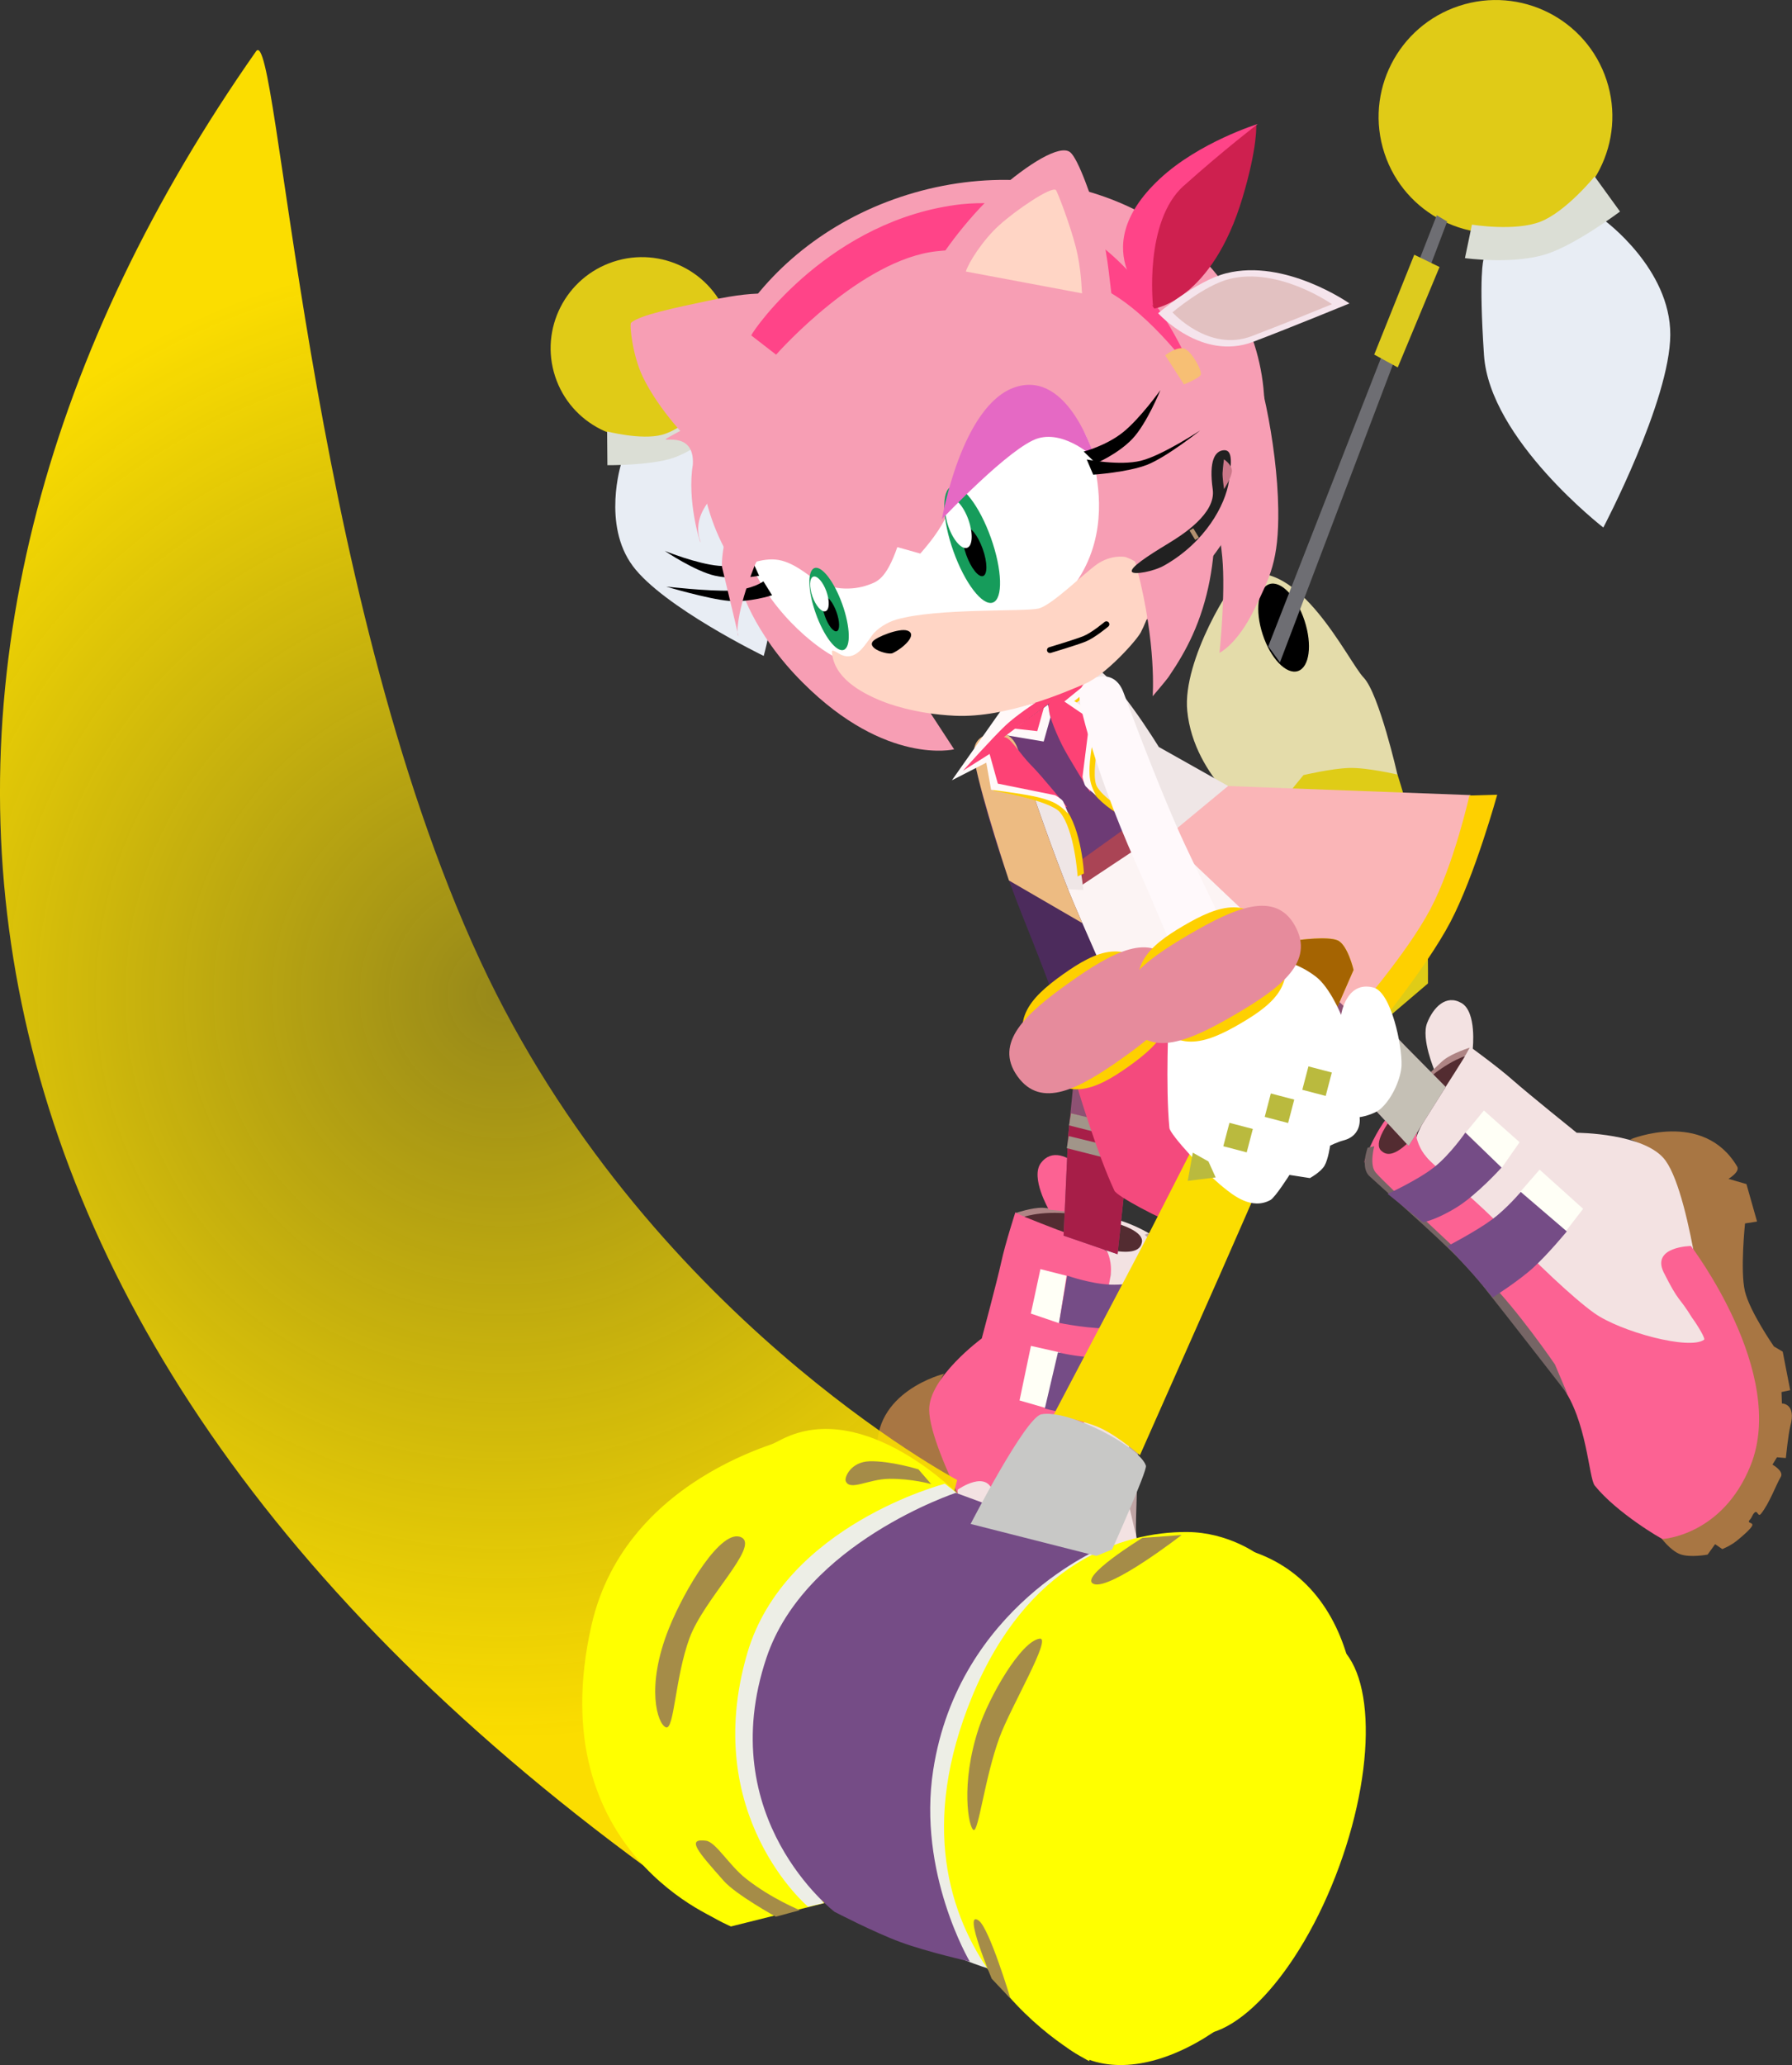 <svg version="1.1" xmlns="http://www.w3.org/2000/svg" xmlns:xlink="http://www.w3.org/1999/xlink" width="37.999" height="43.76" viewBox="0,0,37.999,43.76"><rect x="0" y="0" width="37.999" height="43.76" fill="#333333" stroke="none"/><defs><radialGradient cx="223.81" cy="183.59" r="15.771" gradientUnits="userSpaceOnUse" id="color-1"><stop offset="0" stop-color="#fadd00" stop-opacity="0.502"/><stop offset="1" stop-color="#fbdd00"/></radialGradient></defs><g transform="translate(-213.141,-162.508)"><g data-paper-data="{&quot;isPaintingLayer&quot;:true}" fill-rule="nonzero" stroke-miterlimit="10" stroke-dasharray="" stroke-dashoffset="0" style="mix-blend-mode: normal"><g data-paper-data="{&quot;index&quot;:null}" stroke="none" stroke-width="0" stroke-linecap="butt" stroke-linejoin="miter"><g data-paper-data="{&quot;index&quot;:null}"><g><path d="M233.162,191.619c0,0 -0.226,0.303 -0.226,0.768c-0.001,0.566 0.397,0.915 0.562,1.782c0.358,1.878 -0.23,3.516 2.921,4.454c0.379,0.024 0.99,-0.17 0.99,-0.17c0,0 0.004,0.328 -0.116,0.508c-0.119,0.18 -0.441,0.333 -0.441,0.333l-0.247,-0.08l-0.058,0.165c0,0 -0.169,0.045 -0.337,0.037c-0.168,-0.007 -0.365,-0.026 -0.425,-0.06c-0.074,-0.041 0.073,-0.105 -0.038,-0.126c-0.068,-0.013 -0.087,-0.046 -0.152,-0.058c-0.1,-0.018 0.001,0.12 -0.1,0.094c-0.261,-0.068 -0.607,-0.301 -0.759,-0.363c-0.127,-0.051 -0.013,-0.3 -0.013,-0.3l-0.16,-0.066l-0.136,0.117c0,0 -0.335,-0.371 -0.454,-0.466c-0.372,-0.296 -0.131,-0.467 -0.131,-0.467l-0.13,-0.19l-0.163,0.073l-0.337,-0.716l0.082,-0.19c0,0 -0.021,-0.855 -0.186,-1.246c-0.166,-0.391 -0.809,-1.099 -0.809,-1.099l-0.218,0.112l-0.274,-0.736l0.23,-0.299c0,0 -0.276,0.027 -0.288,-0.097c-0.13,-1.338 1.413,-1.714 1.413,-1.714z" data-paper-data="{&quot;index&quot;:null}" fill="#a87643"/><path d="M235.953,193.705c-0.367,1.745 -1.579,2.203 -1.579,2.203c0,0 -1.518,-2.598 -1.53,-3.521c-0.009,-0.689 1.115,-1.516 1.115,-1.516c0,0 0.325,-1.213 0.412,-1.612c0.086,-0.399 0.3,-1.059 0.3,-1.059c0,0 1.708,0.591 1.996,0.872c0.214,0.226 -0.503,3.634 -0.713,4.634z" data-paper-data="{&quot;index&quot;:null}" fill="#fc6293"/><path d="M236.194,188.294c0.152,-0.091 0.897,0.041 1.544,0.499c0.194,0.137 -0.264,1.357 -0.457,2.948c-0.108,0.888 -0.056,2.255 -0.061,3.063c-0.005,0.869 0.658,1.826 0.649,2.022c-0.031,0.703 -0.453,1.673 -0.468,1.68c-0.008,0.004 -1.013,0.654 -2.304,-0.146c-1.713,-1.061 -1.648,-4.284 -1.648,-4.284c0,0 0.651,-0.465 0.757,0.1c0.118,0.704 0.036,0.551 0.079,1.079c-0,0.199 0.029,0.501 0.065,0.502c0.364,0.003 1.264,-1.135 1.47,-1.752c0.166,-0.5 0.353,-1.519 0.471,-2.41c0.103,-0.783 0.309,-1.522 0.395,-2.027c0.052,-0.307 -0.068,-0.541 -0.068,-0.541c0,0 -0.667,-0.585 -0.423,-0.732z" data-paper-data="{&quot;index&quot;:null}" fill="#f3e2e2"/><path d="M237.074,194.379c0,0 -0.046,-1.357 0.098,-2.249c0.191,-1.177 0.499,-2.613 0.533,-3.01c0.017,-0.2 -0.291,-0.445 -0.291,-0.445l0.125,-0.054c0,0 0.361,0.233 0.31,0.484c-0.291,1.447 -0.5,2.256 -0.539,3.125c-0.028,0.628 -0.089,2.78 -0.089,2.78z" data-paper-data="{&quot;index&quot;:null}" fill="#bfa4a4"/><path d="M234.76,192.185l0.242,-1.156l0.622,0.14l-0.296,1.18z" data-paper-data="{&quot;index&quot;:null}" fill="#fffff6"/><path d="M235,190.344l0.203,-0.942l0.554,0.141l-0.158,1.005z" data-paper-data="{&quot;index&quot;:null}" fill="#fffff6"/><path d="M237.527,190.497c0,0 -0.247,0.119 -0.729,0.156c-0.482,0.038 -1.201,-0.112 -1.201,-0.112l0.173,-1.001c0,0 0.502,0.176 0.922,0.191c0.421,0.015 1.072,-0.12 1.072,-0.12l-0.237,0.885z" data-paper-data="{&quot;index&quot;:null}" fill="#754c86"/><path d="M236.274,192.547c-0.403,-0.043 -0.978,-0.19 -0.978,-0.19l0.279,-1.192c0,0 0.41,0.103 0.797,0.107c0.386,0.004 1.043,-0.098 1.043,-0.098c0,0 -0.056,0.474 -0.079,0.726c-0.024,0.252 -0.049,0.648 -0.049,0.648c0,0 -0.609,0.042 -1.012,-0.001z" data-paper-data="{&quot;index&quot;:null}" fill="#754c86"/><path d="M234.686,188.211c0,0 0.344,-0.116 0.561,-0.109c0.131,0.004 0.456,0.064 0.807,0.093c0.351,0.028 0.434,0.09 0.434,0.09l-1.64,0z" data-paper-data="{&quot;index&quot;:null}" fill="#ae8484"/><path d="M237.352,188.841c-0.028,0.147 -0.172,0.231 -0.552,0.177c-0.38,-0.054 -0.27,-0.097 -0.957,-0.348c-0.338,-0.118 -0.981,-0.378 -0.981,-0.378c0,0 0.485,-0.175 1.326,-0.015c0.841,0.16 1.204,0.357 1.167,0.555z" data-paper-data="{&quot;index&quot;:null}" fill="#532c31"/></g><path d="M235.381,188.141c0,0 -0.395,-0.681 -0.169,-0.986c0.225,-0.304 0.583,-0.155 0.837,0.096c0.254,0.252 0.259,0.988 0.259,0.988z" fill="#fc6293"/></g><g data-paper-data="{&quot;index&quot;:null}"><path d="M237.372,183.435l-0.329,3.733l-0.205,1.918l-1.144,-0.393l0.095,-2.099l0.348,-3.446z" data-paper-data="{&quot;index&quot;:null}" fill="#8e5173"/><path d="M237.095,186.408l-0.051,0.76l-0.205,1.918l-1.144,-0.393l0.095,-2.099l0.054,-0.493z" data-paper-data="{&quot;index&quot;:null}" fill="#a71e48"/><path d="M235.81,186.356l0.042,-0.256l1.254,0.304l-0.027,0.274z" fill="#a19589"/><path d="M235.762,186.839l0.042,-0.256l1.254,0.304l-0.027,0.274z" fill="#a19589"/></g></g><path d="M228.058,202.948c-17.322,-11.976 -18.238,-26.875 -9.488,-39.352c0.469,-0.669 1.051,11.3 4.754,19.27c3.483,7.496 10.113,11.004 10.113,11.004c0,0 -2.642,10.507 -5.379,9.078z" fill="url(#color-1)" stroke="none" stroke-width="NaN" stroke-linecap="butt" stroke-linejoin="miter"/><g data-paper-data="{&quot;index&quot;:null}" stroke-width="0" stroke-linecap="butt" stroke-linejoin="miter"><g data-paper-data="{&quot;index&quot;:null}"><path d="M224.913,170.486c-0.332,-1.01 0.222,-2.099 1.236,-2.432c1.014,-0.333 2.105,0.217 2.437,1.227c0.332,1.01 -0.222,2.099 -1.236,2.432c-1.014,0.333 -2.105,-0.217 -2.437,-1.227z" fill="#e0cb17" stroke="none"/><path d="M225.746,170.882c-0.205,-0.624 0.137,-1.297 0.764,-1.503c0.627,-0.206 1.301,0.134 1.505,0.758c0.205,0.624 -0.137,1.297 -0.764,1.503c-0.627,0.206 -1.301,-0.134 -1.505,-0.758z" fill="#e0cb17" stroke="#000000"/><path d="M226.557,174.499c-0.649,-0.875 -0.245,-2.162 -0.245,-2.162l1.994,-0.67c0,0 0.209,0.145 0.931,1.279c0.75,1.177 0.098,3.462 0.098,3.462c0,0 -2.128,-1.034 -2.778,-1.908z" fill="#e8edf4" stroke="#000000"/><path d="M227.411,172.213c-0.485,0.162 -1.39,0.153 -1.39,0.153l-0.006,-0.715c0,0 0.723,0.188 1.163,0.071c0.44,-0.117 0.942,-0.632 0.942,-0.632l0.421,0.377c0,0 -0.576,0.561 -1.13,0.746z" fill="#dbded5" stroke="#000000"/></g><g data-paper-data="{&quot;index&quot;:null}" stroke="none"><path d="M234.336,173.889c0.191,-0.063 0.452,0.208 0.582,0.605c0.13,0.397 0.081,0.769 -0.11,0.832c-0.191,0.063 -0.452,-0.208 -0.582,-0.605c-0.13,-0.397 -0.081,-0.769 0.11,-0.832z" fill="#000000"/><path d="M237.316,178.463c0.199,-0.065 1.075,0.6 1.133,0.774c0.057,0.175 0.099,1.432 -0.1,1.497c-0.199,0.065 -1.301,0.077 -1.301,0.077c0,0 0.069,-2.283 0.268,-2.348z" fill="#807d5a"/><path d="M228.419,170.804l0.078,-0.185l6.463,4.086l0.001,0.329z" fill="#6e6e73"/><path d="M230.693,171.862l-0.188,0.401l-1.54,-0.927l0.217,-0.411z" fill="#ddcb1e"/></g></g><g data-paper-data="{&quot;index&quot;:null}" stroke-width="0" stroke-linecap="butt" stroke-linejoin="miter"><g data-paper-data="{&quot;index&quot;:null}"><path d="M245.623,167.327c-1.301,0.427 -2.701,-0.278 -3.126,-1.574c-0.425,-1.296 0.284,-2.693 1.585,-3.12c1.301,-0.427 2.701,0.278 3.126,1.574c0.425,1.296 -0.284,2.693 -1.585,3.12z" fill="#e0cb17" stroke="none"/><path d="M245.669,167.176c-0.804,0.264 -1.668,-0.172 -1.931,-0.972c-0.263,-0.801 0.176,-1.664 0.98,-1.928c0.804,-0.264 1.668,0.172 1.931,0.972c0.263,0.801 -0.176,1.664 -0.98,1.928z" fill="#e0cb17" stroke="#000000"/><path d="M248.559,169.604c-0.006,1.397 -1.42,4.083 -1.42,4.083c0,0 -2.41,-1.866 -2.53,-3.652c-0.115,-1.72 -0.01,-2.029 -0.01,-2.029l2.57,-0.823c0,0 1.397,1.023 1.39,2.421z" fill="#e8edf4" stroke="#000000"/><path d="M245.94,167.89c-0.713,0.231 -1.735,0.088 -1.735,0.088l0.148,-0.71c0,0 0.911,0.15 1.454,-0.063c0.543,-0.213 1.148,-0.957 1.148,-0.957l0.538,0.743c0,0 -0.929,0.697 -1.553,0.899z" fill="#dbded5" stroke="#000000"/></g><g data-paper-data="{&quot;index&quot;:null}" stroke="none"><path d="M242.056,176.866c0.328,0.339 0.721,2.071 0.721,2.071l-2.954,0.99c0,0 -1.367,-0.908 -1.507,-2.36c-0.103,-1.068 0.961,-2.783 1.15,-2.851c1.214,-0.439 2.263,1.812 2.591,2.151z" fill="#e4dcaa"/><path d="M240.804,175.662c0.167,0.509 0.104,0.987 -0.142,1.067c-0.245,0.08 -0.579,-0.267 -0.746,-0.776c-0.167,-0.509 -0.104,-0.987 0.142,-1.067c0.245,-0.08 0.579,0.267 0.746,0.776z" fill="#000000"/><path d="M243.313,181.06c0.124,0.851 0.108,2.288 0.108,2.288l-0.971,0.827c0,0 -1.536,-0.101 -1.751,-0.841c-0.107,-0.368 -0.843,-3.271 -0.843,-3.271l0.925,-1.13c0,0 0.589,-0.139 0.969,-0.151c0.38,-0.011 1.025,0.14 1.025,0.14c0,0 0.413,1.286 0.538,2.138z" fill="#dfcc17"/><path d="M242.516,184.101c0,0 -1.147,0.826 -1.402,0.909c-0.255,0.084 -1.168,-1.247 -1.241,-1.471c-0.073,-0.224 0.327,-1.577 0.582,-1.661c0.255,-0.084 2.061,2.223 2.061,2.223z" fill="#807d5a"/><path d="M240.282,176.545l-0.248,-0.34l3.573,-9.135l0.221,0.132z" fill="#6e6e73"/><path d="M243.13,167.906l0.536,0.26l-0.886,2.128l-0.499,-0.272z" fill="#ddcb1e"/></g></g><path d="M239.661,181.566l1.411,-0.265l2.702,-0.902c0,0 -1.632,1.504 -2.469,1.82c-0.77,0.291 -2.858,-0.107 -2.858,-0.107z" data-paper-data="{&quot;index&quot;:null}" fill="#f79db4" stroke="none" stroke-width="0" stroke-linecap="butt" stroke-linejoin="miter"/><g data-paper-data="{&quot;index&quot;:null}" stroke="none" stroke-width="0" stroke-linecap="butt" stroke-linejoin="miter"><path d="M243.561,185.195c0,0 -0.29,-0.677 -0.158,-1.009c0.132,-0.332 0.4,-0.612 0.728,-0.423c0.328,0.189 0.239,0.971 0.239,0.971z" fill="#f3e2e2"/><g><path d="M247.715,186.652c0,0 1.542,-0.639 2.262,0.576c0.067,0.113 -0.184,0.261 -0.184,0.261l0.381,0.111l0.225,0.794l-0.255,0.04c0,0 -0.105,0.999 -0.003,1.434c0.102,0.434 0.615,1.172 0.615,1.172l0.187,0.111l0.159,0.817l-0.184,0.039l0.008,0.242c0,0 0.311,-0.005 0.179,0.478c-0.042,0.155 -0.096,0.678 -0.096,0.678l-0.188,-0.015l-0.095,0.155c0,0 0.251,0.14 0.175,0.262c-0.091,0.146 -0.239,0.559 -0.418,0.779c-0.069,0.085 -0.07,-0.095 -0.143,-0.018c-0.048,0.05 -0.043,0.09 -0.093,0.144c-0.08,0.086 0.084,0.049 0.047,0.13c-0.031,0.066 -0.186,0.204 -0.323,0.315c-0.138,0.111 -0.309,0.178 -0.309,0.178l-0.152,-0.104l-0.16,0.221c0,0 -0.368,0.07 -0.581,-0.008c-0.213,-0.079 -0.414,-0.359 -0.414,-0.359c0,0 0.639,-0.215 0.945,-0.47c2.09,-2.753 0.574,-3.776 -0.289,-5.591c-0.398,-0.837 -0.277,-1.38 -0.63,-1.86c-0.289,-0.394 -0.669,-0.511 -0.669,-0.511z" data-paper-data="{&quot;index&quot;:null}" fill="#a87643"/><path d="M246.644,190.154c-0.799,-0.717 -3.523,-3.161 -3.482,-3.486c0.069,-0.416 1.151,-1.978 1.151,-1.978c0,0 0.591,0.427 0.912,0.712c0.321,0.284 1.35,1.111 1.35,1.111c0,0 1.466,0.003 1.886,0.593c0.564,0.79 0.889,3.936 0.889,3.936c0,0 -1.312,0.365 -2.707,-0.887z" data-paper-data="{&quot;index&quot;:null}" fill="#f3e2e2"/><path d="M243.08,185.716c0.299,-0.028 0.096,0.883 0.096,0.883c0,0 0.044,0.273 0.279,0.501c0.386,0.375 1.02,0.874 1.593,1.473c0.653,0.683 1.449,1.441 1.9,1.762c0.557,0.395 2.023,0.791 2.329,0.562c0.03,-0.022 -0.133,-0.297 -0.257,-0.466c-0.292,-0.474 -0.266,-0.294 -0.603,-0.964c-0.26,-0.545 0.58,-0.555 0.58,-0.555c0,0 2.056,2.692 1.263,4.656c-0.598,1.48 -1.853,1.552 -1.863,1.554c-0.017,0.004 -0.977,-0.556 -1.44,-1.133c-0.129,-0.16 -0.161,-1.384 -0.705,-2.117c-0.506,-0.682 -1.311,-1.873 -1.954,-2.559c-1.151,-1.229 -2.298,-1.979 -2.218,-2.215c0.264,-0.79 0.814,-1.365 1,-1.382z" data-paper-data="{&quot;index&quot;:null}" fill="#fc6293"/><path d="M246.378,192.048c0,0 -1.388,-1.787 -1.801,-2.302c-0.573,-0.712 -1.252,-1.268 -2.397,-2.314c-0.199,-0.182 -0.038,-0.603 -0.038,-0.603l0.14,-0.032c0,0 -0.109,0.398 0.03,0.558c0.275,0.316 1.429,1.342 2.321,2.221c0.676,0.667 1.48,1.846 1.48,1.846z" data-paper-data="{&quot;index&quot;:null}" fill="#766565"/><path d="M246.332,188.615l-0.984,-0.816l0.44,-0.505l0.923,0.83z" data-paper-data="{&quot;index&quot;:null}" fill="#fffff6"/><path d="M244.983,187.258l-0.758,-0.753l0.382,-0.464l0.757,0.672z" data-paper-data="{&quot;index&quot;:null}" fill="#fffff6"/><path d="M242.566,187.808c0,0 0.636,-0.29 0.984,-0.564c0.347,-0.274 0.663,-0.735 0.663,-0.735l0.768,0.741c0,0 -0.516,0.573 -0.949,0.841c-0.432,0.268 -0.715,0.32 -0.715,0.32z" data-paper-data="{&quot;index&quot;:null}" fill="#754c86"/><path d="M244.796,190.001c0,0 -0.267,-0.319 -0.444,-0.519c-0.177,-0.199 -0.518,-0.566 -0.518,-0.566c0,0 0.619,-0.322 0.945,-0.565c0.325,-0.243 0.609,-0.585 0.609,-0.585l0.977,0.837c0,0 -0.396,0.481 -0.711,0.768c-0.315,0.287 -0.857,0.63 -0.857,0.63z" data-paper-data="{&quot;index&quot;:null}" fill="#754c86"/><path d="M244.215,184.872l-1.391,1.018c0,0 0.032,-0.104 0.312,-0.346c0.28,-0.242 0.518,-0.495 0.626,-0.579c0.179,-0.14 0.544,-0.256 0.544,-0.256z" data-paper-data="{&quot;index&quot;:null}" fill="#ae8484"/><path d="M242.43,186.894c-0.155,-0.144 0.031,-0.537 0.645,-1.195c0.613,-0.658 1.133,-0.811 1.133,-0.811c0,0 -0.384,0.62 -0.597,0.93c-0.427,0.639 -0.307,0.607 -0.595,0.889c-0.288,0.281 -0.463,0.3 -0.578,0.192z" data-paper-data="{&quot;index&quot;:null}" fill="#532c31"/></g></g><g data-paper-data="{&quot;index&quot;:null}" stroke="none" stroke-width="0" stroke-linecap="butt" stroke-linejoin="miter"><path d="M240.347,181.97l2.612,2.728l0.837,0.845l-0.786,1.249l-1.021,-1.099l-2.797,-3.053z" data-paper-data="{&quot;index&quot;:null}" fill="#8e5173"/><path d="M242.079,183.784l0.881,0.913l0.837,0.845l-0.786,1.249l-1.021,-1.099l-0.856,-0.96z" data-paper-data="{&quot;index&quot;:null}" fill="#c5c0b5"/><path d="M242.079,183.784l0.161,0.173l-0.931,0.976l-0.175,-0.201z" data-paper-data="{&quot;index&quot;:null}" fill="#a19589"/><path d="M242.418,184.142l0.161,0.173l-0.931,0.976l-0.175,-0.201z" data-paper-data="{&quot;index&quot;:null}" fill="#a19589"/></g><path d="M235.844,185c0,0 1.92,0.074 3.759,-1.281c2.111,-1.61 2.672,-3.589 2.672,-3.589l0.431,0.138c0,0 -0.949,2.049 -2.913,3.725c-1.739,1.289 -3.867,1.431 -3.867,1.431z" data-paper-data="{&quot;index&quot;:null}" fill="#ee3377" stroke="none" stroke-width="0" stroke-linecap="butt" stroke-linejoin="miter"/><path d="M238.161,179.053l2.031,0.538l2.159,0.581c0,0 -0.459,1.487 -2.321,3.288c-1.446,1.359 -4.166,1.613 -4.166,1.613l-0.454,-3.779z" data-paper-data="{&quot;index&quot;:null}" fill="#fcf4f4" stroke="none" stroke-width="0" stroke-linecap="butt" stroke-linejoin="miter"/><path d="M235.813,184.535c0,0 1.49,0.331 3.413,-1.089c2.111,-1.61 2.583,-3.417 2.583,-3.417l0.145,0.041c0,0 -0.317,1.524 -2.624,3.493c-1.739,1.289 -3.497,1.138 -3.497,1.138z" data-paper-data="{&quot;index&quot;:null}" fill="#ee3377" stroke="none" stroke-width="0" stroke-linecap="butt" stroke-linejoin="miter"/><g data-paper-data="{&quot;index&quot;:null}" stroke="none" stroke-width="0" stroke-linecap="butt" stroke-linejoin="miter"><path d="M241.864,184.045l-4.64,-4.4l1.935,-0.481l5.165,0.193c0,0 -0.354,1.824 -0.971,2.706c-0.617,0.882 -1.489,1.981 -1.489,1.981z" fill="#fab5b7"/><path d="M244.3,179.366l0.589,-0.017c0,0 -0.471,1.706 -0.994,2.7c-0.523,0.994 -1.695,2.408 -1.695,2.408l-0.362,-0.443c0,0 1.126,-1.282 1.632,-2.237c0.506,-0.955 0.829,-2.411 0.829,-2.411z" fill="#fed000"/></g><path d="M235.969,181.339l-0.003,-0.624l1.298,-0.893l0.665,0.216z" data-paper-data="{&quot;index&quot;:null}" fill="#aa4455" stroke="none" stroke-width="0" stroke-linecap="butt" stroke-linejoin="miter"/><path d="M234.744,179.633c-0.272,-0.561 -0.342,-1.524 -0.342,-1.524c0,0 0.582,-0.375 0.942,-0.666c0.359,-0.291 0.871,-0.804 0.871,-0.804l1.449,1.736l0.751,0.676l-2.746,1.965c0,0 -0.655,-0.821 -0.927,-1.382z" data-paper-data="{&quot;index&quot;:null}" fill="#6d3b75" stroke="none" stroke-width="0" stroke-linecap="butt" stroke-linejoin="miter"/><path d="M235.318,181.335l-0.408,-1.13c0,0 -0.718,-0.925 -0.967,-1.449c0,-0.119 0.143,-0.153 0.143,-0.153c0,0 0.022,0.389 0.073,0.436c0.161,0.151 0.143,0.272 0.332,0.271c0.862,-0.007 1.107,0.176 1.107,0.176c0,0 0.098,0.162 0.142,0.245c0.247,0.468 0.374,1.635 0.374,1.635z" data-paper-data="{&quot;index&quot;:null}" fill="#efe6e6" stroke="none" stroke-width="0" stroke-linecap="butt" stroke-linejoin="miter"/><path d="M237.935,180.197c0,0 -1.023,-0.406 -1.425,-0.75c-0.072,-0.061 -0.208,-0.192 -0.208,-0.192c0,0 -0.124,-0.279 0.07,-1.119c0.043,-0.184 0.034,-0.328 -0.078,-0.518c-0.035,-0.06 -0.363,-0.164 -0.402,-0.215c-0.19,-0.249 -0.07,-0.387 -0.07,-0.387c0,0 0.341,-0.42 0.457,-0.394c0.448,0.099 1.434,1.715 1.434,1.715l1.47,0.827z" data-paper-data="{&quot;index&quot;:null}" fill="#efe6e6" stroke="none" stroke-width="0" stroke-linecap="butt" stroke-linejoin="miter"/><path d="M235.815,177.369c0,0 0.583,0.249 0.599,0.7c0.002,0.252 -0.069,0.535 -0.115,0.824c-0.032,0.199 -0.044,0.401 -0.044,0.401c0,0 -0.456,-0.721 -0.593,-0.997c-0.167,-0.336 -0.323,-0.735 -0.282,-0.871c0.042,-0.065 0.553,-0.526 0.553,-0.526l0.382,0.074z" data-paper-data="{&quot;index&quot;:null}" fill="#fd4275" stroke="none" stroke-width="0" stroke-linecap="butt" stroke-linejoin="miter"/><path d="M237.472,180.078c0,0 -0.877,-0.346 -1.19,-0.829c-0.165,-0.255 0.08,-1.575 0.08,-1.575l0.195,-0.013c0,0 -0.327,1.243 -0.15,1.525c0.261,0.415 1.167,0.786 1.167,0.786z" data-paper-data="{&quot;index&quot;:null}" fill="#fed000" stroke="none" stroke-width="0" stroke-linecap="butt" stroke-linejoin="miter"/><path d="M236.42,177.646c0,0 -0.125,0.618 -0.156,0.89c-0.013,0.116 -0.037,0.33 -0.005,0.506c0.033,0.18 0.124,0.32 0.124,0.32c0,0 -0.177,-0.141 -0.219,-0.189c-0.041,-0.048 -0.069,-0.204 -0.069,-0.204l0.155,-1.228l-0.54,-0.367l0.518,-0.421l-0.296,-0.042l0.124,-0.145l0.451,0.143l-0.598,0.457l0.511,0.28z" data-paper-data="{&quot;index&quot;:null}" fill="#fff9f9" stroke="none" stroke-width="0" stroke-linecap="butt" stroke-linejoin="miter"/><path d="M235.974,177.394l-0.051,-0.029l0.569,-0.456l0.082,0.032z" data-paper-data="{&quot;index&quot;:null}" fill="#fed000" stroke="none" stroke-width="0" stroke-linecap="butt" stroke-linejoin="miter"/><path d="M234.27,178.054c0,0 0.471,-0.163 0.631,-0.275c0.158,-0.111 0.463,-0.339 0.463,-0.339c0,0 0.015,0.073 0.021,0.128c0.006,0.055 0.031,0.143 0.031,0.143l-0.144,0.511z" data-paper-data="{&quot;index&quot;:null}" fill="#fff9f9" stroke="none" stroke-width="0" stroke-linecap="butt" stroke-linejoin="miter"/><path d="M234.654,177.948l0.623,-0.447l-0.141,0.501z" data-paper-data="{&quot;index&quot;:null}" fill="#fd4275" stroke="none" stroke-width="0" stroke-linecap="butt" stroke-linejoin="miter"/><g data-paper-data="{&quot;index&quot;:null}" stroke="none" stroke-width="0" stroke-linecap="butt" stroke-linejoin="miter"><path d="M233.809,178.644c-0.075,-0.384 0.094,-0.523 0.3,-0.583c0.307,-0.088 0.52,0.033 0.619,0.33c0.395,1.187 0.761,2.218 1.083,3.019c0.196,0.488 1.032,2.364 1.032,2.364c0,0 -0.104,0.039 -0.341,0.26c-0.237,0.221 -0.781,0.218 -0.781,0.218c0,0 -0.398,-1.091 -0.885,-2.301c-0.34,-0.846 -0.802,-2.146 -1.028,-3.307z" data-paper-data="{&quot;index&quot;:null}" fill="#4c2b5c"/><path d="M234.109,178.061c0.307,-0.088 0.52,0.033 0.619,0.33c0.395,1.187 0.761,2.218 1.083,3.019c0.055,0.136 0.281,0.66 0.281,0.66l-1.556,-0.903c0,0 -0.564,-1.68 -0.728,-2.523c-0.075,-0.384 0.094,-0.523 0.3,-0.583z" data-paper-data="{&quot;index&quot;:null}" fill="#edbb82"/><path d="M236.769,187.734c-0.36,-0.771 -0.768,-2.136 -0.768,-2.136l1.674,-1.795c0,0 0.339,-0.132 0.874,0.039c0.347,0.111 0.746,0.563 0.746,0.563c0,0 -0.139,-0.697 0.437,-0.743c0.369,-0.029 0.943,0.92 1.062,1.3c0.07,0.223 0.059,0.655 -0.095,0.954c-0.098,0.189 -0.358,0.324 -0.358,0.324c0,0 0.182,0.329 -0.151,0.554c-0.102,0.069 -0.222,0.192 -0.222,0.192c0,0 0.057,0.276 0.027,0.425c-0.029,0.148 -0.196,0.335 -0.196,0.335l-0.412,0.078c0,0 -0.121,0.527 -0.195,0.61c-0.291,0.324 -0.745,0.16 -0.989,0.075c-0.447,-0.157 -1.377,-0.649 -1.434,-0.772z" data-paper-data="{&quot;index&quot;:null}" fill="#f44a7d"/><g data-paper-data="{&quot;index&quot;:null}"><path d="M237.07,185.11c-0.705,0.5 -1.354,0.796 -1.97,-0.071c-0.616,-0.868 -0.123,-1.383 0.582,-1.884c0.705,-0.5 1.368,-0.806 1.97,0.071c0.602,0.878 0.123,1.383 -0.582,1.884z" fill="#fed000"/><path d="M236.943,184.93c-0.918,0.652 -1.726,1.091 -2.229,0.383c-0.503,-0.708 0.178,-1.326 1.096,-1.979c0.918,-0.652 1.744,-1.104 2.229,-0.383c0.485,0.721 -0.178,1.326 -1.096,1.979z" fill="#e68b9c"/></g></g><path d="M233.539,178.864l0.377,-0.528c0,0 0.54,-0.501 0.713,-0.611c0.134,-0.086 0.324,-0.27 0.488,-0.354c0.281,-0.143 0.527,-0.171 0.579,-0.194c0.092,-0.041 -1.298,0.959 -1.265,0.951c0.142,0.004 0.319,0.339 0.584,0.605c0.218,0.218 0.756,0.881 0.756,0.881c0,0 -0.195,-0.053 -0.394,-0.086c-0.288,-0.048 -0.706,-0.23 -0.945,-0.312c-0.422,-0.158 -0.345,-0.632 -0.345,-0.632z" data-paper-data="{&quot;index&quot;:null}" fill="#fd4275" stroke="none" stroke-width="0" stroke-linecap="butt" stroke-linejoin="miter"/><path d="M235.992,181.081c0,0 -0.062,-0.977 -0.372,-1.357c-0.21,-0.257 -1.407,-0.458 -1.407,-0.458l-0.011,-0.068c0,0 1.329,0.189 1.518,0.427c0.358,0.451 0.406,1.392 0.406,1.392z" data-paper-data="{&quot;index&quot;:null}" fill="#fed000" stroke="none" stroke-width="0" stroke-linecap="butt" stroke-linejoin="miter"/><path d="M234.157,179.244l-0.102,-0.574l-0.729,0.373l1.031,-1.465l0.742,-0.179c0,0 -0.404,0.265 -0.632,0.478c-0.276,0.259 -0.906,0.964 -0.906,0.964l0.564,-0.356l0.175,0.629l1.213,0.245c0,0 0.139,0.076 0.171,0.131c0.032,0.055 0.109,0.267 0.109,0.267c0,0 -0.104,-0.13 -0.264,-0.22c-0.156,-0.087 -0.367,-0.133 -0.481,-0.157c-0.268,-0.057 -0.893,-0.136 -0.893,-0.136z" data-paper-data="{&quot;index&quot;:null}" fill="#fff9f9" stroke="none" stroke-width="0" stroke-linecap="butt" stroke-linejoin="miter"/><g data-paper-data="{&quot;index&quot;:null}" stroke-width="0" stroke-linecap="butt" stroke-linejoin="miter"><path d="M228.641,203.332c0,0 -4.324,-1.771 -2.399,-6.621c0.739,-1.862 1.802,-2.86 3.477,-3.703c1.768,-0.89 3.794,1.221 3.794,1.221l-2.897,8.609z" fill="#ffff00" stroke="none"/><path d="M230.103,202.987l-0.511,0.138c0,0 -0.843,-0.465 -1.103,-0.758c-0.558,-0.629 -0.8,-0.906 -0.378,-0.852c0.21,0.027 0.488,0.52 0.85,0.805c0.541,0.425 1.142,0.667 1.142,0.667z" fill="#a58c48" stroke="#000000"/><path d="M227.262,199.112c-0.177,-0.065 -0.436,-0.849 0.061,-2.091c0.333,-0.832 1.121,-2.148 1.541,-1.933c0.383,0.196 -0.794,1.294 -1.103,2.136c-0.308,0.842 -0.323,1.953 -0.499,1.888z" fill="#a58c48" stroke="#000000"/><path d="M232.886,193.957c0,0 -0.407,-0.116 -0.888,-0.111c-0.445,0.004 -0.842,0.269 -0.924,0.045c-0.029,-0.079 0.11,-0.407 0.509,-0.417c0.445,-0.011 1.033,0.171 1.033,0.171z" fill="#a58c48" stroke="#000000"/><path d="M233.018,198.958c0.814,-2.421 3.315,-3.651 3.315,-3.651l0.581,0.126c0,0 -3.065,1.235 -3.599,4.697c-0.336,2.176 0.78,4.048 0.78,4.048c0,0 0.252,0.146 -0.307,-0.06c-0.56,-0.206 -0.341,-0.181 -0.341,-0.181c0,0 -1.571,-1.581 -0.429,-4.979z" fill="#edeee6" stroke="none"/><path d="M233.175,193.95l0.315,0.243c0,0 -3.541,1.14 -3.982,4.567c-0.278,2.153 1.1,4.077 1.1,4.077l-0.332,0.077c0,0 -2.296,-1.933 -1.289,-5.373c0.794,-2.714 4.188,-3.59 4.188,-3.59z" fill="#edeee6" stroke="none"/><path d="M229.396,197.631c0.818,-2.431 4.013,-3.488 4.013,-3.488l3.129,1.151c0,0 -3.068,1.244 -3.608,4.72c-0.339,2.184 0.775,4.062 0.775,4.062c0,0 -0.912,-0.207 -1.471,-0.413c-0.56,-0.206 -1.398,-0.642 -1.398,-0.642c0,0 -2.588,-1.979 -1.44,-5.391z" fill="#754c86" stroke="none"/><path d="M236.832,198.569c-0.461,1.258 -0.592,7.618 -0.592,7.618c0,0 -4.703,-2.323 -2.488,-7.721c1.162,-2.831 3.172,-3.5 4.56,-3.493c0.887,0.005 1.515,0.484 1.515,0.484c0,0 -2.535,1.854 -2.996,3.112z" fill="#ffff00" stroke="none"/><path d="M234.333,199.332c-0.309,0.843 -0.442,1.994 -0.546,1.956c-0.104,-0.038 -0.287,-0.964 0.108,-2.159c0.219,-0.662 0.894,-1.842 1.292,-1.896c0.269,-0.037 -0.615,1.444 -0.854,2.099z" fill="#a58c48" stroke="#000000"/><path d="M234.57,204.863l-0.4,-0.424c0,0 -0.627,-1.485 -0.275,-1.232c0.226,0.162 0.674,1.656 0.674,1.656z" fill="#a58c48" stroke="#000000"/><path d="M236.337,196.075c-0.353,-0.129 1.027,-0.977 1.027,-0.977l0.832,-0.061c0,0 -1.506,1.168 -1.86,1.038z" fill="#a58c48" stroke="#000000"/><path d="M241.329,202.359c-0.912,2.59 -3.476,4.39 -5.098,3.796c-1.622,-0.594 -2.144,-3.711 -1.235,-6.302c0.948,-2.705 3.163,-5.032 4.785,-4.438c2.262,0.828 2.644,3.91 1.572,6.953z" fill="#ffff00" stroke="#000000"/><path d="M238.244,205.575c-0.977,-0.358 -1.087,-2.51 -0.246,-4.808c0.842,-2.297 2.316,-3.87 3.293,-3.512c0.977,0.358 1.087,2.51 0.246,4.808c-0.842,2.297 -2.316,3.87 -3.293,3.512z" fill="#ffff00" stroke="#000000"/><path d="M237.313,193.346c0,0 -0.458,-0.399 -0.827,-0.571c-0.369,-0.172 -1.005,-0.283 -1.005,-0.283l2.005,-3.808l3.195,-6.256c0,0 0.607,-0.084 0.822,0.006c0.214,0.091 0.34,0.627 0.34,0.627l-2.839,6.471z" fill="#fbdd00" stroke="none"/><path d="M236.389,195.479l-2.666,-0.677c0,0 1.16,-2.254 1.498,-2.323c0.573,-0.116 2.099,0.692 2.219,1.09c0.031,0.105 -0.717,1.776 -0.717,1.776z" fill="#c8c8c6" stroke="none"/><path d="M228.466,203.225c0,0 -3.879,-1.425 -2.784,-6.271c0.739,-3.27 4.433,-4.016 4.433,-4.016c0,0 -1.432,0.556 -2.455,1.561c-0.828,0.814 -1.383,2.048 -1.611,3.172c-0.154,0.756 -0.298,1.562 -0.201,2.155c0.4,2.444 2.618,3.4 2.618,3.4z" fill="#ffff00" stroke="#000000"/><path d="M240.671,185.744c0,0 -0.381,-0.078 -0.75,-0.25c-0.369,-0.172 -0.625,-0.387 -0.625,-0.387l1.385,-2.678c0,0 0.607,-0.084 0.822,0.006c0.214,0.091 0.34,0.627 0.34,0.627z" fill="#a56402" stroke="none"/></g><g stroke="none" stroke-linecap="butt" stroke-linejoin="miter"><path d="M237.924,184.044l2.271,-1.184c0,0 0.379,-0.012 0.846,0.342c0.303,0.23 0.538,0.813 0.538,0.813c0,0 0.106,-0.734 0.688,-0.579c0.374,0.099 0.608,1.233 0.593,1.647c-0.008,0.244 -0.169,0.665 -0.425,0.905c-0.161,0.152 -0.464,0.194 -0.464,0.194c0,0 0.065,0.387 -0.34,0.492c-0.124,0.032 -0.285,0.111 -0.285,0.111c0,0 -0.04,0.291 -0.12,0.427c-0.08,0.136 -0.309,0.261 -0.309,0.261l-0.433,-0.067c0,0 -0.302,0.476 -0.404,0.532c-0.399,0.217 -0.789,-0.101 -0.999,-0.27c-0.385,-0.31 -1.129,-1.117 -1.143,-1.257c-0.086,-0.883 -0.014,-2.367 -0.014,-2.367z" data-paper-data="{&quot;index&quot;:null}" fill="#ffffff" stroke-width="0"/><path d="M236.056,177.469c-0.088,-0.382 0.075,-0.526 0.279,-0.593c0.304,-0.099 0.521,0.014 0.63,0.308c0.437,1.173 0.84,2.19 1.19,2.978c0.214,0.481 1.116,2.326 1.116,2.326c0,0 -0.102,0.043 -0.332,0.272c-0.229,0.229 -0.773,0.246 -0.773,0.246c0,0 -0.437,-1.076 -0.966,-2.268c-0.37,-0.833 -0.878,-2.116 -1.145,-3.268z" data-paper-data="{&quot;index&quot;:null}" fill="#fff9fb" stroke-width="0"/><path d="M241.252,185.732l-0.496,-0.13l0.13,-0.496l0.496,0.13z" data-paper-data="{&quot;index&quot;:null}" fill="#baba3e" stroke-width="NaN"/><path d="M240.455,186.306l-0.496,-0.13l0.13,-0.496l0.496,0.13z" data-paper-data="{&quot;index&quot;:null}" fill="#baba3e" stroke-width="NaN"/><path d="M239.577,186.928l-0.496,-0.13l0.13,-0.496l0.496,0.13z" data-paper-data="{&quot;index&quot;:null}" fill="#baba3e" stroke-width="NaN"/><path d="M238.327,187.532l0.107,-0.598l0.332,0.187l0.153,0.338z" data-paper-data="{&quot;index&quot;:null}" fill="#baba3e" stroke-width="0"/><g stroke-width="0"><path d="M239.449,184.195c-0.746,0.437 -1.419,0.674 -1.956,-0.245c-0.538,-0.919 -0.001,-1.389 0.745,-1.825c0.746,-0.437 1.433,-0.683 1.956,0.245c0.523,0.927 0.001,1.389 -0.745,1.825z" data-paper-data="{&quot;index&quot;:null}" fill="#fed000"/><path d="M239.337,184.004c-0.972,0.569 -1.815,0.935 -2.254,0.185c-0.439,-0.75 0.294,-1.306 1.266,-1.874c0.972,-0.569 1.834,-0.946 2.254,-0.185c0.42,0.761 -0.294,1.306 -1.266,1.874z" data-paper-data="{&quot;index&quot;:null}" fill="#e68b9c"/></g></g><g><path d="M232.841,171.619c0,0 0.409,-0.818 1.143,-1.123c0.656,-0.272 1.011,-0.167 1.59,0.201c0.878,0.558 0.871,1.957 0.871,1.957c0,0 -0.216,-2.045 -1.833,-2.098c-1,-0.033 -1.771,1.062 -1.771,1.062z" data-paper-data="{&quot;index&quot;:null}" fill="#000000" stroke="none" stroke-width="0" stroke-linecap="butt" stroke-linejoin="miter"/><path d="M232.537,166.589c3.21,-0.917 6.453,0.585 7.243,3.353c0.791,2.768 -1.171,5.755 -4.381,6.672c-3.21,0.917 -6.453,-0.584 -7.243,-3.353c-0.791,-2.768 1.171,-5.755 4.381,-6.672z" data-paper-data="{&quot;index&quot;:null}" fill="#f79eb4" stroke="none" stroke-width="0" stroke-linecap="butt" stroke-linejoin="miter"/><path d="M229.237,174.266c-0,-0.001 0.51,1.068 1.079,1.579c0.569,0.511 2.535,1.743 2.535,1.743l0.522,0.799c0,0 -1.439,0.351 -3.199,-1.403c-1.095,-1.085 -1.358,-2.113 -1.347,-2.099" data-paper-data="{&quot;index&quot;:null}" fill="#f79eb4" stroke="#f89db5" stroke-width="0" stroke-linecap="butt" stroke-linejoin="round"/><path d="M232.656,174.239c0.968,-1.106 0.039,-0.685 2.313,-2.407c0.416,-0.164 1.163,-1.244 1.443,0.899c0.093,0.713 0.058,1.833 -1.017,2.732c-0.58,0.356 -2.258,0.044 -2.92,0.186c-1.162,0.249 -0.858,0.719 -1.429,0.85c-0.143,0.033 -1.164,-0.585 -1.799,-1.68c-0.299,-0.516 -0.16,-0.386 -0.094,-0.403c0.435,-0.113 0.678,-0.068 1.206,0.332c0.369,0.28 0.87,0.273 1.188,0.157c0.185,-0.068 0.379,-0.11 0.622,-0.803z" fill="#ffffff" stroke="none" stroke-width="0" stroke-linecap="butt" stroke-linejoin="miter"/><g data-paper-data="{&quot;index&quot;:null}" fill="#ffd5c5" stroke="none" stroke-width="1" stroke-linecap="round" stroke-linejoin="round"><path d="M230.782,176.316c-0.004,-0.06 0.119,0.027 0.172,0.055c0.326,0.173 0.528,-0.193 0.676,-0.395c0.113,-0.156 0.335,-0.284 0.515,-0.338c0.872,-0.25 2.712,-0.162 3.018,-0.235c0.284,-0.068 0.971,-0.752 1.241,-0.939c0.276,-0.192 0.564,-0.169 0.621,-0.146c0.119,0.048 0.947,0.33 0.308,1.587c-0.089,0.175 -0.753,0.913 -1.193,1.097c-0.368,0.154 -1.642,0.723 -2.744,0.674c-0.878,-0.039 -1.473,-0.277 -1.55,-0.308c-0.465,-0.187 -1.031,-0.505 -1.065,-1.051z"/><path d=""/></g><g data-paper-data="{&quot;index&quot;:null}" fill="#000000" stroke="none" stroke-width="1" stroke-linecap="round" stroke-linejoin="round"><path d="M232.064,176.351c-0.104,0.037 -0.535,-0.096 -0.415,-0.251c0.069,-0.089 0.562,-0.291 0.735,-0.228c0.228,0.083 -0.1,0.379 -0.32,0.479z"/><path d=""/></g><path d="M238.4,170.798c0.026,0.007 0.5,2.252 0.502,2.796c0.002,0.815 -0.137,1.632 -0.475,2.376c-0.144,0.317 -0.308,0.591 -0.502,0.876c-0.063,0.092 -0.342,0.416 -0.342,0.416c0,0 0.086,-1.094 -0.33,-2.7c-0.221,-0.853 -0.872,-2.693 -0.837,-2.648" data-paper-data="{&quot;index&quot;:null}" fill="#f79eb4" stroke="#f89db5" stroke-width="0" stroke-linecap="butt" stroke-linejoin="round"/><path d="M239.543,169.775c0.272,0.296 0.685,2.119 0.703,3.527c0.014,1.085 -0.177,1.433 -0.501,2.105c-0.367,0.761 -0.745,0.935 -0.745,0.935c0,0 0.132,-1.24 0.059,-2.028c-0.073,-0.788 -0.558,-3.563 -0.576,-3.573" data-paper-data="{&quot;index&quot;:null}" fill="#f79eb4" stroke="#f89db5" stroke-width="0" stroke-linecap="butt" stroke-linejoin="round"/><g data-paper-data="{&quot;index&quot;:null}" fill="#ff4488" stroke="none" stroke-width="1" stroke-linecap="round" stroke-linejoin="round"><path d="M229.071,169.616c0.056,-0.139 1.689,-2.466 4.455,-2.78c3.429,-0.35 4.879,3.504 4.877,3.504c-0.035,0.001 -0.988,-1.359 -2.021,-1.78c-1.339,-0.546 -2.116,-0.863 -3.376,-0.728c-1.6,0.171 -3.34,2.114 -3.408,2.192"/><path d=""/></g><path d="M229.755,172.314c-0.035,-0.015 -0.709,0.085 -1.196,0.449c-0.891,0.666 -0.543,1.226 -0.564,1.235c-0.015,0.006 -0.287,-0.898 -0.163,-1.639c0.05,-0.79 -0.8,-0.419 -0.517,-0.583c1.594,-0.908 2.345,-0.606 2.318,-0.618" data-paper-data="{&quot;index&quot;:null}" fill="#f79eb4" stroke="#f89db5" stroke-width="0" stroke-linecap="butt" stroke-linejoin="round"/><path d="M229.626,171.163c-0.123,-0.052 -0.995,-0.556 -2.047,-0.458c-0.758,0.07 -0.105,0.439 -0.105,0.439c0,0 -1.635,-0.898 0.318,-1.551c0.59,-0.136 0.77,-0.115 1.11,0.051c0.34,0.166 1.525,1.242 1.557,1.319" data-paper-data="{&quot;index&quot;:null}" fill="#f79eb4" stroke="#f89db5" stroke-width="0" stroke-linecap="butt" stroke-linejoin="round"/><g data-paper-data="{&quot;index&quot;:null}" stroke="none" stroke-width="1" stroke-linecap="round" stroke-linejoin="round"><g fill="#f79eb4"><path d="M232.921,168.291c0.001,-0.159 0.72,-1.167 1.37,-1.738c0.651,-0.571 1.328,-0.994 1.544,-0.818c0.166,0.134 0.459,0.952 0.643,1.603c0.183,0.651 0.194,1.292 0.271,1.643"/></g><g fill="#ffd5c5"><path d="M233.622,168.262c0.052,-0.182 0.356,-0.663 0.706,-0.98c0.35,-0.317 1.095,-0.826 1.202,-0.748c0.026,0.019 0.3,0.725 0.423,1.21c0.123,0.485 0.12,0.895 0.133,0.98"/></g></g><g data-paper-data="{&quot;index&quot;:null}" fill="#f79eb4" stroke="none" stroke-width="1" stroke-linecap="round" stroke-linejoin="round"><path d="M227.799,171.892c-0.012,-0.01 -0.682,-0.68 -1.027,-1.397c-0.221,-0.459 -0.285,-1.111 -0.251,-1.145c0.17,-0.166 0.983,-0.329 1.634,-0.468c0.651,-0.139 0.971,-0.158 1.279,-0.154"/><path d=""/></g><path d="M228.31,174.71c-0.432,-0.095 -1.072,-0.527 -1.072,-0.527c0,0 0.68,0.275 1.143,0.315c0.463,0.04 0.712,-0.106 0.712,-0.106l0.145,0.317c0,0 -0.496,0.095 -0.928,0z" data-paper-data="{&quot;index&quot;:null}" fill="#000000" stroke="none" stroke-width="0" stroke-linecap="butt" stroke-linejoin="miter"/><path d="M228.593,175.241c-0.441,-0.039 -1.325,-0.302 -1.325,-0.302c0,0 0.905,0.103 1.369,0.084c0.464,-0.02 0.692,-0.196 0.692,-0.196l0.184,0.295c0,0 -0.48,0.158 -0.921,0.119z" data-paper-data="{&quot;index&quot;:null}" fill="#000000" stroke="none" stroke-width="0" stroke-linecap="butt" stroke-linejoin="miter"/><path d="M230.09,173.28c-0.087,0.113 -0.813,0.879 -0.948,1.215c-0.396,1.003 -0.384,1.475 -0.343,1.489c0.002,0.001 -0.193,-0.823 -0.337,-1.416c-0.058,-0.14 0.086,-1.019 0.284,-1.224c0.69,-0.715 1.126,-1.001 1.095,-0.962" data-paper-data="{&quot;index&quot;:null}" fill="#f79eb4" stroke="#f89db5" stroke-width="0" stroke-linecap="butt" stroke-linejoin="round"/><g data-paper-data="{&quot;index&quot;:null}" stroke="none" stroke-linecap="butt" stroke-linejoin="miter"><path d="M234.153,173.906c0.242,0.679 0.26,1.292 0.041,1.371c-0.22,0.078 -0.594,-0.408 -0.836,-1.087c-0.242,-0.679 -0.26,-1.292 -0.041,-1.371c0.22,-0.078 0.594,0.408 0.836,1.087z" fill="#169c5b" stroke-width="NaN"/><path d="M233.979,174.139c0.101,0.283 0.105,0.541 0.008,0.576c-0.096,0.034 -0.257,-0.168 -0.358,-0.451c-0.101,-0.283 -0.105,-0.541 -0.008,-0.576c0.096,-0.034 0.257,0.168 0.358,0.451z" fill="#000000" stroke-width="0"/><path d="M233.676,173.521c0.102,0.287 0.091,0.553 -0.026,0.595c-0.116,0.042 -0.294,-0.157 -0.396,-0.444c-0.102,-0.287 -0.091,-0.553 0.026,-0.595c0.116,-0.042 0.294,0.157 0.396,0.444z" fill="#ffffff" stroke-width="0"/></g><path d="M235.158,171.795c-0.584,0.167 -2.044,1.715 -2.044,1.715c0,0 0.414,-2.423 1.556,-2.798c1.142,-0.375 1.686,1.509 1.686,1.509c0,0 -0.614,-0.592 -1.198,-0.426z" data-paper-data="{&quot;index&quot;:null}" fill="#e569c4" stroke="none" stroke-width="0" stroke-linecap="butt" stroke-linejoin="miter"/><g data-paper-data="{&quot;index&quot;:null}" stroke="none" stroke-linecap="butt" stroke-linejoin="miter"><path d="M231.002,175.313c0.171,0.479 0.184,0.912 0.029,0.967c-0.155,0.055 -0.419,-0.288 -0.59,-0.767c-0.171,-0.479 -0.184,-0.912 -0.029,-0.967c0.155,-0.055 0.419,0.288 0.59,0.767z" fill="#169c5b" stroke-width="NaN"/><path d="M230.879,175.478c0.071,0.2 0.074,0.382 0.006,0.406c-0.068,0.024 -0.181,-0.118 -0.252,-0.318c-0.071,-0.2 -0.074,-0.382 -0.006,-0.406c0.068,-0.024 0.181,0.118 0.252,0.318z" fill="#000000" stroke-width="0"/><path d="M230.665,175.041c0.072,0.202 0.064,0.39 -0.018,0.419c-0.082,0.029 -0.207,-0.111 -0.279,-0.313c-0.072,-0.202 -0.064,-0.39 0.018,-0.419c0.082,-0.029 0.207,0.111 0.279,0.313z" fill="#ffffff" stroke-width="0"/></g><path d="M236.602,175.737c0,0 -0.277,0.233 -0.462,0.308c-0.185,0.075 -0.735,0.239 -0.735,0.239" data-paper-data="{&quot;index&quot;:null}" fill="none" stroke="#000000" stroke-width="0.125" stroke-linecap="round" stroke-linejoin="miter"/><path d="M236.38,172.327l-0.26,-0.25c0,0 0.475,-0.12 0.837,-0.411c0.362,-0.291 0.79,-0.891 0.79,-0.891c0,0 -0.29,0.715 -0.596,1.035c-0.306,0.32 -0.771,0.517 -0.771,0.517z" data-paper-data="{&quot;index&quot;:null}" fill="#000000" stroke="none" stroke-width="0" stroke-linecap="butt" stroke-linejoin="miter"/><path d="M237.466,172.357c-0.412,0.161 -1.144,0.21 -1.144,0.21l-0.137,-0.322c0,0 0.697,0.138 1.148,0.027c0.451,-0.111 1.26,-0.644 1.26,-0.644c0,0 -0.714,0.568 -1.127,0.729z" data-paper-data="{&quot;index&quot;:null}" fill="#000000" stroke="none" stroke-width="0" stroke-linecap="butt" stroke-linejoin="miter"/><path d="M237.849,170.037c0,0 0.264,-0.207 0.419,-0.135c0.156,0.073 0.364,0.463 0.336,0.545c-0.025,0.074 -0.357,0.207 -0.357,0.207z" data-paper-data="{&quot;index&quot;:null}" fill="#f7bf74" stroke="none" stroke-width="0" stroke-linecap="butt" stroke-linejoin="miter"/><path d="M237.929,174.015c0.271,-0.164 1,-0.623 0.928,-1.133c-0.088,-0.629 0.057,-0.806 0.213,-0.831c0.206,-0.034 0.194,0.228 0.13,0.656c-0.076,0.504 -0.5,1.288 -1.364,1.78c-0.242,0.138 -0.653,0.204 -0.692,0.139c-0.051,-0.084 0.311,-0.324 0.786,-0.611z" data-paper-data="{&quot;index&quot;:null}" fill="#212121" stroke="none" stroke-width="0" stroke-linecap="butt" stroke-linejoin="miter"/><path d="M238.485,173.949l-0.12,-0.198l0.079,-0.048l0.12,0.198z" data-paper-data="{&quot;index&quot;:null}" fill="#b3916f" stroke="none" stroke-width="0" stroke-linecap="butt" stroke-linejoin="miter"/><path d="M239.066,172.522c0.005,-0.11 0.029,-0.28 0.029,-0.28c0,0 0.175,0.113 0.169,0.25c-0.006,0.137 -0.167,0.381 -0.167,0.381c0,0 -0.037,-0.241 -0.032,-0.351z" data-paper-data="{&quot;index&quot;:null}" fill="#cc7889" stroke="none" stroke-width="0" stroke-linecap="butt" stroke-linejoin="miter"/><g data-paper-data="{&quot;index&quot;:null}" stroke="none" stroke-width="0" stroke-linecap="butt" stroke-linejoin="miter"><g data-paper-data="{&quot;index&quot;:null}"><path d="M239.779,165.144c0,0 0.037,0.458 -0.29,1.551c-0.651,2.179 -1.872,2.352 -1.872,2.352c0,0 -0.529,-0.722 -0.095,-1.748c0.444,-1.051 2.258,-2.155 2.258,-2.155z" data-paper-data="{&quot;index&quot;:null}" fill="#ce204f"/><path d="M238.243,166.443c-0.85,0.761 -0.652,2.547 -0.652,2.547c0,0 -1.522,-1.141 0.142,-2.692c0.834,-0.778 2.08,-1.163 2.08,-1.163c0,0 -0.719,0.548 -1.569,1.309z" fill="#ff4488"/></g><g data-paper-data="{&quot;index&quot;:null}"><path d="M237.699,169.146c0,0 0.81,-0.687 1.443,-0.847c1.253,-0.318 2.614,0.639 2.614,0.639c0,0 -1.241,0.51 -2.043,0.814c-1.095,0.415 -2.014,-0.606 -2.014,-0.606z" fill="#f5e4ec"/><path d="M239.206,168.421c1.045,-0.265 2.179,0.533 2.179,0.533c0,0 -1.034,0.425 -1.703,0.678c-0.913,0.346 -1.679,-0.505 -1.679,-0.505c0,0 0.675,-0.572 1.203,-0.706z" fill="#e2c1c1"/></g></g></g></g></g></svg>